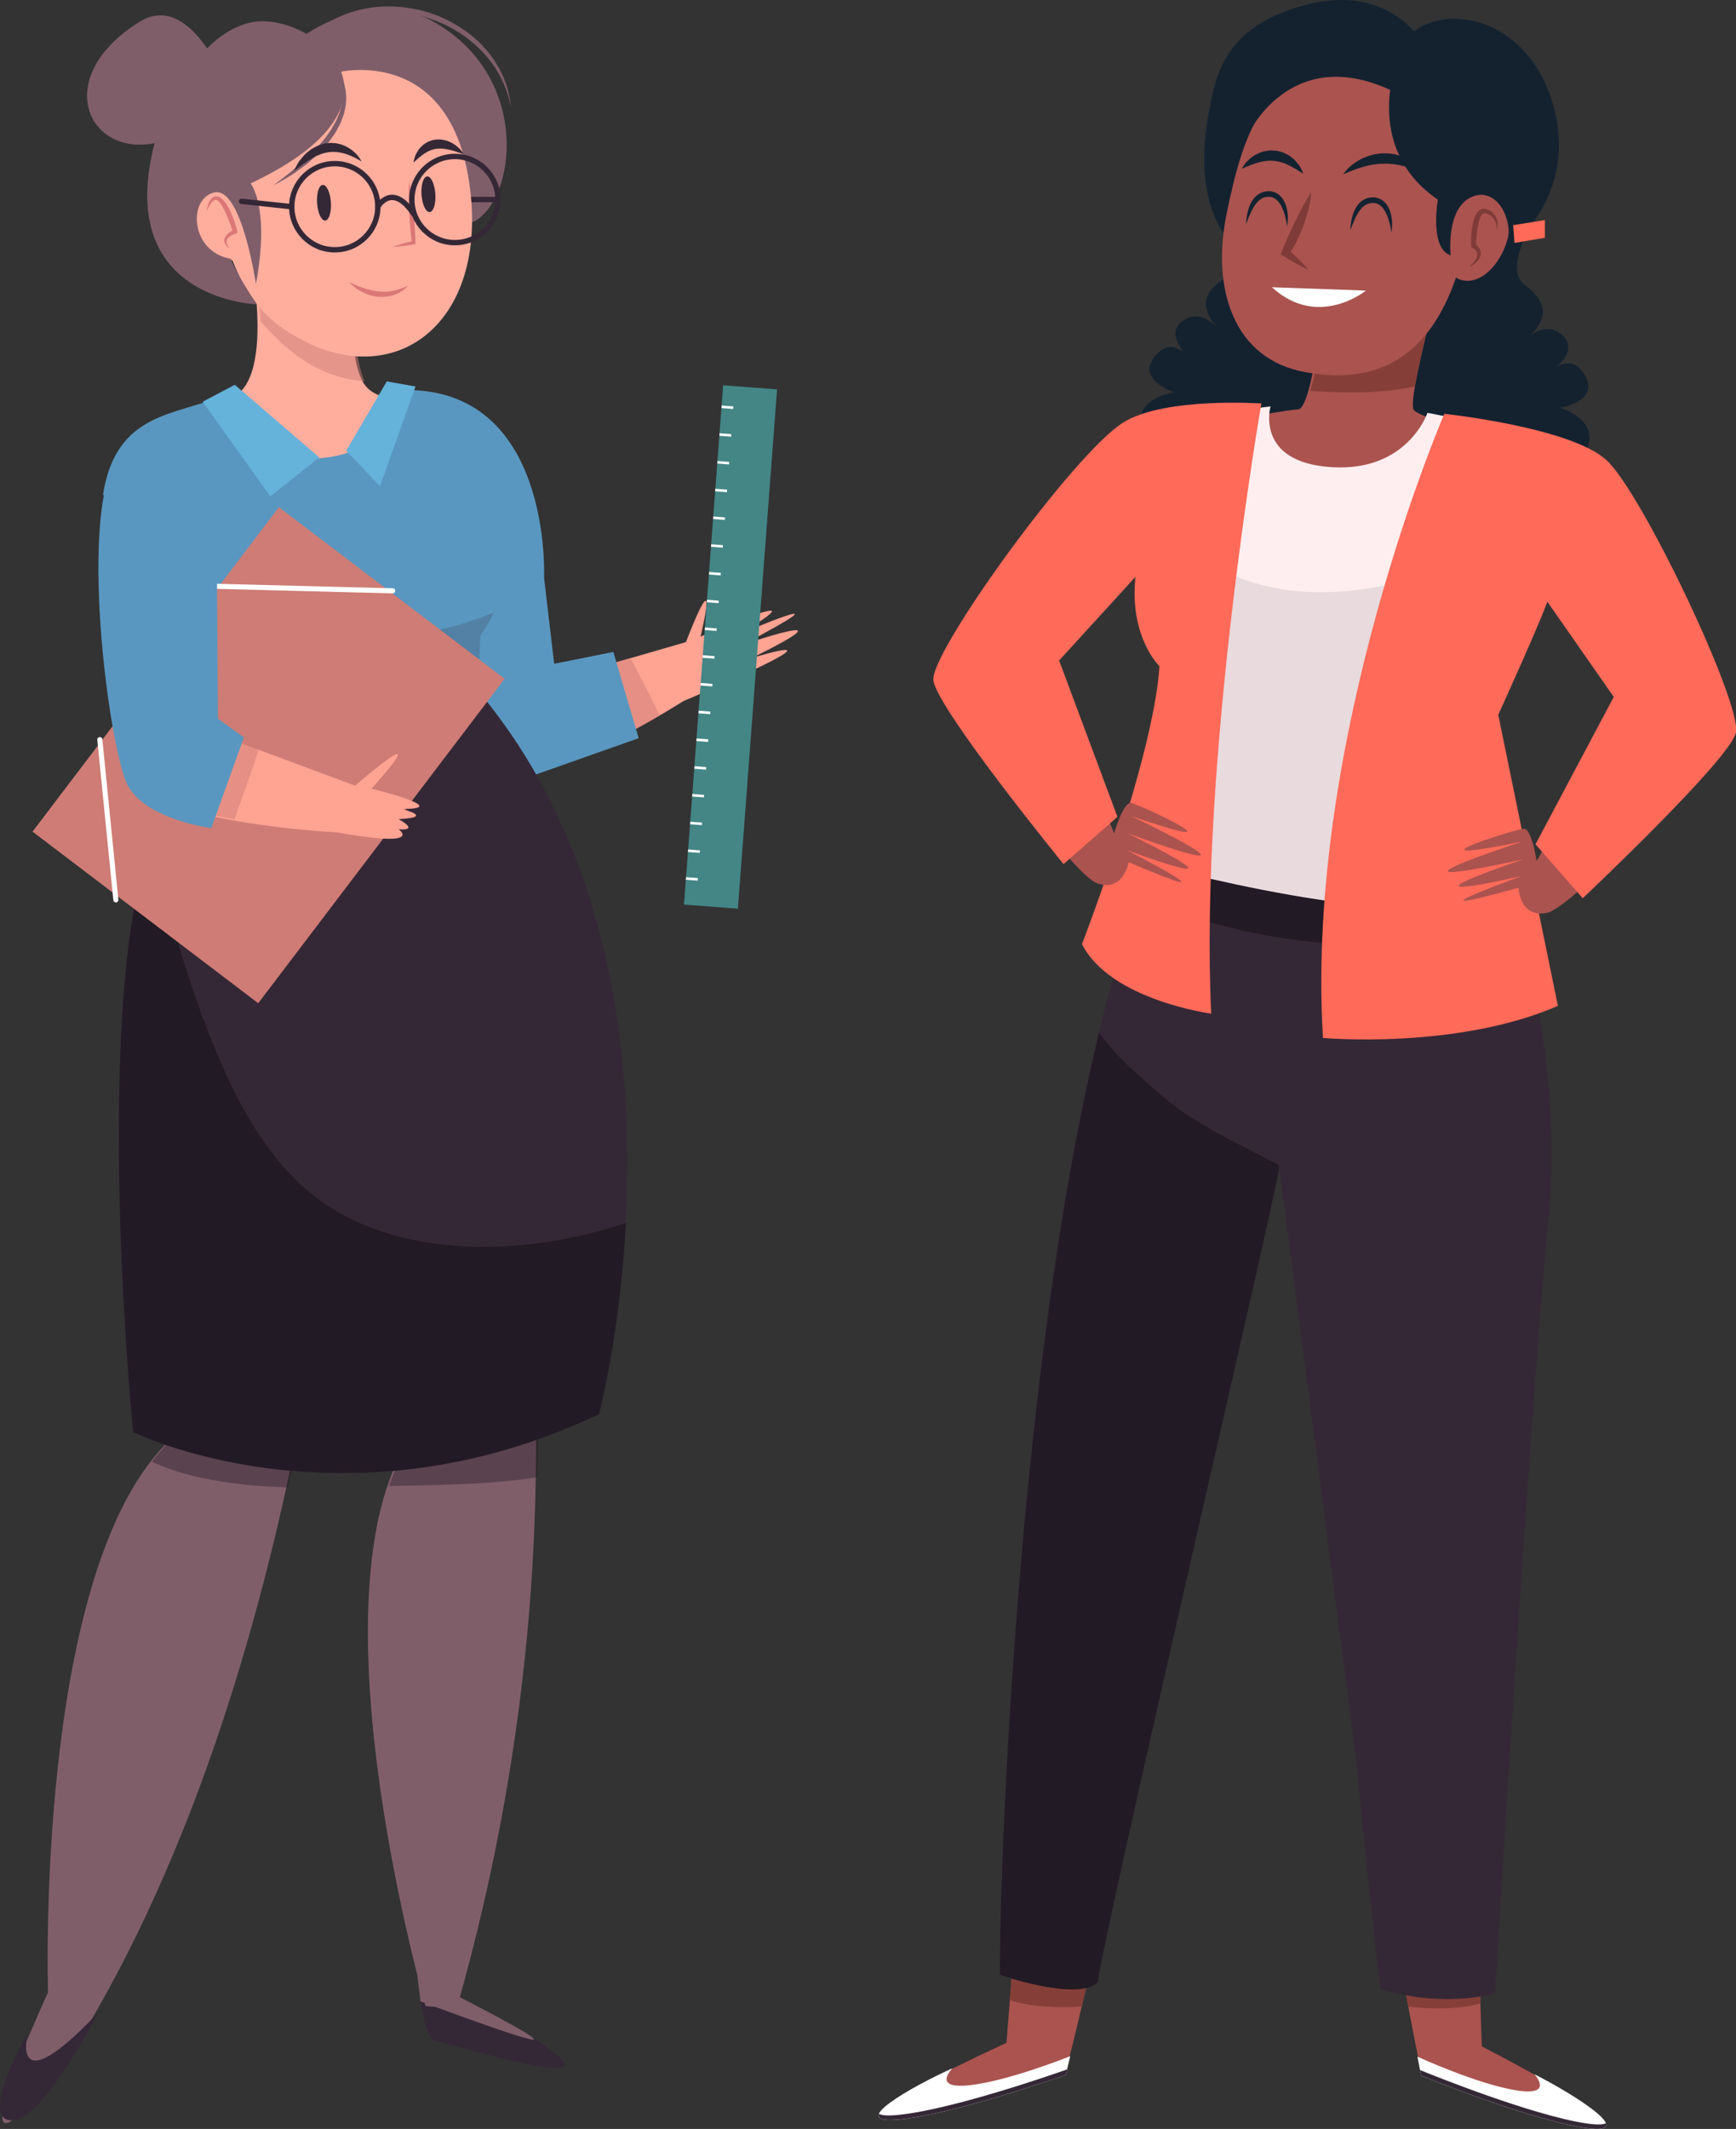 <?xml version="1.0" encoding="UTF-8" standalone="no"?>
<!-- Created with Inkscape (http://www.inkscape.org/) -->

<svg
   width="120.881mm"
   height="148.147mm"
   viewBox="0 0 120.881 148.147"
   version="1.1"
   id="svg2289"
   inkscape:version="1.1.2 (b8e25be8, 2022-02-05)"
   sodipodi:docname="teachers.svg"
   xmlns:inkscape="http://www.inkscape.org/namespaces/inkscape"
   xmlns:sodipodi="http://sodipodi.sourceforge.net/DTD/sodipodi-0.dtd"
   xmlns="http://www.w3.org/2000/svg"
   xmlns:svg="http://www.w3.org/2000/svg">
  <rect x="0" y="0" width="120.881" height="148.147" fill="#333333" stroke="none"/>
  <sodipodi:namedview
     id="namedview2291"
     pagecolor="#ffffff"
     bordercolor="#666666"
     borderopacity="1.0"
     inkscape:pageshadow="2"
     inkscape:pageopacity="0.0"
     inkscape:pagecheckerboard="true"
     inkscape:document-units="mm"
     showgrid="false"
     fit-margin-top="0"
     fit-margin-left="0"
     fit-margin-right="0"
     fit-margin-bottom="0"
     inkscape:zoom="0.70616016"
     inkscape:cx="242.86275"
     inkscape:cy="215.24862"
     inkscape:window-width="1312"
     inkscape:window-height="762"
     inkscape:window-x="0"
     inkscape:window-y="25"
     inkscape:window-maximized="0"
     inkscape:current-layer="layer1" />
  <defs
     id="defs2286">
    <clipPath
       clipPathUnits="userSpaceOnUse"
       id="clipPath1908">
      <path
         d="m 118.462,347.524 h 76.891 v -74.752 h -76.891 z"
         id="path1906" />
    </clipPath>
    <clipPath
       clipPathUnits="userSpaceOnUse"
       id="clipPath1176">
      <path
         d="m 591.661,394.604 h 23.252 v -26.888 h -23.252 z"
         id="path1174" />
    </clipPath>
    <clipPath
       clipPathUnits="userSpaceOnUse"
       id="clipPath1264">
      <path
         d="m 648.627,313.224 h 24.517 v -21.135 h -24.517 z"
         id="path1262" />
    </clipPath>
    <clipPath
       clipPathUnits="userSpaceOnUse"
       id="clipPath1292">
      <path
         d="m 677.93,264.576 10.635,-0.803 7.725,102.375 -10.635,0.803 z"
         id="path1290" />
    </clipPath>
    <clipPath
       clipPathUnits="userSpaceOnUse"
       id="clipPath1388">
      <path
         d="m 572.98,237.616 h 39.077 V 149.702 H 572.98 Z"
         id="path1386" />
    </clipPath>
    <clipPath
       clipPathUnits="userSpaceOnUse"
       id="clipPath1416">
      <path
         d="M 619.774,243.614 H 649.14 V 149.957 H 619.774 Z"
         id="path1414" />
    </clipPath>
    <clipPath
       clipPathUnits="userSpaceOnUse"
       id="clipPath1448">
      <path
         d="m 579.34,331.354 h 61.096 V 300.376 H 579.34 Z"
         id="path1446" />
    </clipPath>
    <clipPath
       clipPathUnits="userSpaceOnUse"
       id="clipPath1480">
      <path
         d="m 575.695,298.097 h 18.397 v -16.725 h -18.397 z"
         id="path1478" />
    </clipPath>
  </defs>
  <g
     inkscape:label="Layer 1"
     inkscape:groupmode="layer"
     id="layer1"
     transform="translate(-31.073,-59.027)">
    <g
       id="g1786"
       transform="matrix(0.353,0,0,-0.353,137.674,74.696)">
      <path
         d="M 0,0 C 0,0 -5.215,-8.819 -1.25,-11.75 4.5,-16 2.5,-19.5 -1,-22.5 c 0,0 3.75,4 7.25,0.75 3.5,-3.25 -2.25,-7 -2.25,-7 0,0 4,4 6.75,-1 2.75,-5 -5,-6.25 -5,-6.25 0,0 10.5,-3 3.25,-11.25 -7.25,-8.25 -45.75,3 -45.75,3 l 3.25,31.5 c 0,0 26,23 33.5,12.75"
         style="fill:#142230;fill-opacity:1;fill-rule:nonzero;stroke:none"
         id="path1788" />
    </g>
    <g
       id="g1790"
       transform="matrix(0.353,0,0,-0.353,116.837,74.104)">
      <path
         d="m 0,0 c 0,0 3.771,-9.527 -0.604,-11.801 -6.344,-3.298 -4.917,-7.068 -1.929,-10.578 0,0 -3.078,4.537 -7.044,1.875 -3.965,-2.663 1.127,-7.266 1.127,-7.266 0,0 -3.324,4.577 -6.823,0.069 -3.498,-4.508 3.96,-6.956 3.96,-6.956 0,0 -10.84,-1.32 -4.97,-10.603 5.869,-9.282 45.656,-4.196 45.656,-4.196 l 1.719,31.621 C 31.092,-17.835 9.012,8.95 0,0"
         style="fill:#142230;fill-opacity:1;fill-rule:nonzero;stroke:none"
         id="path1792" />
    </g>
    <g
       id="g1794"
       transform="matrix(0.353,0,0,-0.353,115.797,64.635)">
      <path
         d="m 0,0 c 0,0 -6.796,-19.902 2.155,-31.147 8.952,-11.246 12.221,18.899 12.221,18.899 z"
         style="fill:#142230;fill-opacity:1;fill-rule:nonzero;stroke:none"
         id="path1796" />
    </g>
    <g
       id="g1798"
       transform="matrix(0.353,0,0,-0.353,129.521,87.559)">
      <path
         d="m 0,0 c -1.342,1.759 4.811,24.085 4.811,24.085 l -22.384,-0.154 c 0,0 -2.334,-23.657 -5.246,-23.792 -1.195,-0.056 -12.251,-1.653 -17.269,-3.544 1.195,-5.777 12.305,-11.565 14.311,-17.095 14.985,0.071 28.919,2.435 38.095,15.935 C 7.1,-3.035 0.775,-1.015 0,0"
         style="fill:#aa534f;fill-opacity:1;fill-rule:nonzero;stroke:none"
         id="path1800" />
    </g>
    <g
       id="g1802"
       transform="matrix(0.353,0,0,-0.353,122.287,86.231)">
      <path
         d="m 0,0 c 2.004,5.051 2.932,20.167 2.932,20.167 l 22.383,0.153 c 0,0 -3.409,-12.373 -4.598,-19.422 C 13.984,-0.605 6.425,-0.423 0,0"
         style="fill:#863f38;fill-opacity:1;fill-rule:nonzero;stroke:none"
         id="path1804" />
    </g>
    <g
       id="g1806"
       transform="matrix(0.353,0,0,-0.353,133.953,66.829)">
      <path
         d="M 0,0 C 0,0 -10.256,14.93 -24.509,11.967 -42.604,8.206 -46.365,-4.997 -49.46,-19.905 -52.555,-34.812 -48.116,-48.733 -33.967,-51.261 -21.675,-53.458 0.064,-52.544 0,0"
         style="fill:#aa534f;fill-opacity:1;fill-rule:nonzero;stroke:none"
         id="path1808" />
    </g>
    <g
       id="g1810"
       transform="matrix(0.353,0,0,-0.353,133.582,72.71)">
      <path
         d="M 0,0 C 0,0 1.173,2.647 5.394,-0.569 10.748,-4.648 4.501,-18.225 -2.109,-16.441 -8.72,-14.658 0,0 0,0"
         style="fill:#aa534f;fill-opacity:1;fill-rule:nonzero;stroke:none"
         id="path1812" />
    </g>
    <g
       id="g1814"
       transform="matrix(0.353,0,0,-0.353,128.409,63.08)">
      <path
         d="m 0,0 c 0,0 -7.27,-17.523 7.892,-27.878 0,0 -1.711,-9.608 2.521,-10.966 0,0 -1.039,9.318 4.252,11.546 5.291,2.228 9.075,-5.94 6.213,-11.153 0,0 15.474,10.866 9.527,29.976 C 24.008,12.083 1.805,11.042 0,0"
         style="fill:#142230;fill-opacity:1;fill-rule:nonzero;stroke:none"
         id="path1816" />
    </g>
    <g
       id="g1818"
       transform="matrix(0.353,0,0,-0.353,130.308,62.283)">
      <path
         d="m 0,0 c 0,0 -6.273,12.685 -23.354,8.314 -17.083,-4.37 -19.729,-15.177 -19.371,-29.412 0.358,-14.235 8.017,4.179 8.017,4.179 0,0 8.879,18.781 30.079,7.277 C 15.464,-20.546 0,0 0,0"
         style="fill:#142230;fill-opacity:1;fill-rule:nonzero;stroke:none"
         id="path1820" />
    </g>
    <g
       id="g1822"
       transform="matrix(0.353,0,0,-0.353,136.527,75.93)">
      <path
         d="M 0,0 -0.25,3.5 6,4.5 V 1 Z"
         style="fill:#ff6a59;fill-opacity:1;fill-rule:nonzero;stroke:none"
         id="path1824" />
    </g>
    <g
       id="g1826"
       transform="matrix(0.353,0,0,-0.353,124.612,71.153)">
      <path
         d="M 0,0 C 0,0 0.144,0.251 0.47,0.634 0.629,0.831 0.839,1.049 1.091,1.296 1.353,1.524 1.638,1.812 1.997,2.052 2.342,2.316 2.734,2.583 3.18,2.813 3.609,3.075 4.106,3.272 4.617,3.484 5.149,3.627 5.683,3.872 6.27,3.939 6.56,3.987 6.853,4.035 7.147,4.083 L 8.045,4.12 c 0.601,0.038 1.198,-0.06 1.783,-0.135 0.588,-0.059 1.13,-0.301 1.667,-0.439 0.532,-0.16 0.997,-0.448 1.451,-0.662 0.466,-0.194 0.821,-0.532 1.178,-0.776 0.348,-0.259 0.67,-0.484 0.902,-0.756 0.248,-0.248 0.449,-0.481 0.614,-0.667 0.328,-0.377 0.497,-0.603 0.497,-0.603 0,0 -0.28,0.094 -0.736,0.275 -0.226,0.094 -0.502,0.201 -0.8,0.341 C 14.309,0.851 13.934,0.936 13.563,1.08 13.177,1.193 12.797,1.393 12.354,1.482 11.916,1.578 11.474,1.728 11.006,1.818 10.532,1.88 10.056,1.998 9.562,2.024 9.068,2.041 8.573,2.129 8.071,2.081 L 7.322,2.07 6.578,1.988 C 6.082,1.96 5.602,1.834 5.125,1.767 4.669,1.622 4.193,1.568 3.771,1.417 3.34,1.287 2.928,1.163 2.551,1.026 1.796,0.759 1.157,0.505 0.711,0.311 0.259,0.125 0,0 0,0"
         style="fill:#142230;fill-opacity:1;fill-rule:nonzero;stroke:none"
         id="path1828" />
    </g>
    <g
       id="g1830"
       transform="matrix(0.353,0,0,-0.353,117.549,70.773)">
      <path
         d="M 0,0 C 0,0 0.086,0.219 0.31,0.562 0.529,0.906 0.888,1.371 1.414,1.842 1.679,2.075 1.973,2.331 2.326,2.543 2.663,2.783 3.068,2.958 3.485,3.152 3.698,3.239 3.927,3.3 4.155,3.371 4.383,3.448 4.619,3.508 4.867,3.53 5.112,3.562 5.36,3.601 5.611,3.624 L 6.371,3.596 C 6.883,3.597 7.37,3.419 7.852,3.307 8.32,3.15 8.748,2.913 9.162,2.711 9.539,2.448 9.889,2.177 10.21,1.919 c 0.307,-0.273 0.54,-0.587 0.77,-0.853 0.236,-0.26 0.421,-0.521 0.549,-0.779 0.144,-0.244 0.251,-0.469 0.341,-0.649 0.176,-0.365 0.256,-0.579 0.256,-0.579 0,0 -0.216,0.108 -0.559,0.309 -0.169,0.102 -0.376,0.221 -0.593,0.37 -0.213,0.157 -0.48,0.293 -0.76,0.443 C 9.931,0.324 9.646,0.506 9.334,0.658 9.011,0.79 8.683,0.935 8.355,1.092 8.003,1.182 7.659,1.313 7.304,1.406 6.938,1.437 6.588,1.586 6.215,1.563 L 5.665,1.604 C 5.48,1.584 5.296,1.58 5.112,1.57 4.743,1.573 4.381,1.467 4.02,1.43 3.668,1.333 3.309,1.281 2.981,1.162 2.645,1.069 2.327,0.958 2.028,0.852 1.441,0.626 0.93,0.419 0.574,0.257 0.212,0.103 0,0 0,0"
         style="fill:#142230;fill-opacity:1;fill-rule:nonzero;stroke:none"
         id="path1832" />
    </g>
    <g
       id="g1834"
       transform="matrix(0.353,0,0,-0.353,122.377,72.403)">
      <path
         d="m 0,0 c -0.065,-1.116 -0.26,-2.205 -0.519,-3.268 -0.252,-1.067 -0.581,-2.11 -0.954,-3.136 -0.369,-1.028 -0.796,-2.035 -1.281,-3.015 -0.236,-0.493 -0.481,-0.982 -0.767,-1.452 -0.28,-0.471 -0.542,-0.952 -0.836,-1.414 l -0.226,0.999 c 0.703,-0.614 1.394,-1.245 2.067,-1.9 0.666,-0.665 1.332,-1.329 1.941,-2.07 -0.884,0.372 -1.711,0.82 -2.538,1.268 -0.821,0.458 -1.622,0.94 -2.412,1.438 l -0.496,0.313 0.27,0.687 c 0.393,0.999 0.842,1.961 1.261,2.944 0.215,0.488 0.44,0.972 0.67,1.453 0.22,0.486 0.439,0.974 0.683,1.45 0.25,0.475 0.463,0.966 0.71,1.444 0.259,0.473 0.49,0.957 0.751,1.432 C -1.156,-1.876 -0.624,-0.931 0,0"
         style="fill:#7f3b37;fill-opacity:1;fill-rule:nonzero;stroke:none"
         id="path1836" />
    </g>
    <g
       id="g1838"
       transform="matrix(0.353,0,0,-0.353,133.371,77.601)">
      <path
         d="M 0,0 C 0.338,0.303 0.655,0.62 0.932,0.959 1.209,1.298 1.425,1.679 1.545,2.047 1.6,2.231 1.634,2.418 1.604,2.586 1.608,2.673 1.581,2.753 1.549,2.831 1.527,2.91 1.503,2.988 1.444,3.058 1.389,3.127 1.366,3.207 1.293,3.269 L 1.094,3.46 C 1.039,3.53 0.935,3.573 0.859,3.631 L 0.618,3.798 0.415,3.939 0.406,4.183 c -0.041,1.084 -0.002,2.146 0.135,3.223 0.061,0.539 0.168,1.074 0.31,1.612 0.145,0.535 0.327,1.08 0.673,1.597 0.174,0.255 0.405,0.515 0.734,0.695 0.327,0.188 0.756,0.219 1.089,0.119 0.364,-0.109 0.549,-0.244 0.8,-0.382 0.267,-0.16 0.495,-0.353 0.697,-0.563 C 5.04,10.263 5.211,10.025 5.342,9.765 5.46,9.5 5.551,9.226 5.589,8.946 5.677,8.393 5.629,7.833 5.439,7.334 5.464,7.863 5.4,8.386 5.219,8.849 5.135,9.083 5.002,9.291 4.869,9.485 4.729,9.679 4.563,9.845 4.383,9.995 4.19,10.136 3.996,10.254 3.801,10.35 3.584,10.444 3.303,10.571 3.154,10.584 2.817,10.627 2.593,10.466 2.357,10.08 1.93,9.305 1.743,8.262 1.598,7.265 1.461,6.255 1.377,5.212 1.331,4.192 L 1.119,4.577 1.415,4.337 C 1.509,4.249 1.614,4.189 1.696,4.077 L 1.948,3.769 C 2.033,3.67 2.083,3.527 2.148,3.408 2.218,3.289 2.252,3.151 2.276,3.009 2.313,2.87 2.326,2.731 2.306,2.591 2.301,2.31 2.208,2.05 2.098,1.822 1.875,1.358 1.522,1.019 1.166,0.725 0.806,0.431 0.416,0.186 0,0"
         style="fill:#7f3b37;fill-opacity:1;fill-rule:nonzero;stroke:none"
         id="path1840" />
    </g>
    <g
       id="g1842"
       transform="matrix(0.353,0,0,-0.353,125.098,75.047)">
      <path
         d="M 0,0 C 0,0 -0.004,0.256 0.037,0.704 0.091,1.148 0.145,1.793 0.35,2.549 0.547,3.303 0.87,4.188 1.51,5.022 1.834,5.431 2.255,5.828 2.782,6.09 3.056,6.234 3.295,6.311 3.654,6.394 3.924,6.419 4.106,6.496 4.45,6.48 5.108,6.5 5.675,6.285 6.197,5.991 6.704,5.67 7.068,5.222 7.353,4.781 7.9,3.878 8.097,2.949 8.192,2.173 8.288,1.391 8.24,0.74 8.199,0.292 8.153,-0.156 8.089,-0.405 8.089,-0.405 c 0,0 -0.039,0.251 -0.108,0.691 C 7.926,0.723 7.77,1.337 7.562,2.042 7.456,2.394 7.317,2.765 7.153,3.14 6.991,3.518 6.772,3.883 6.533,4.23 6.281,4.571 5.969,4.852 5.632,5.067 5.29,5.247 4.869,5.385 4.508,5.36 4.345,5.4 4.03,5.317 3.8,5.302 3.672,5.268 3.422,5.212 3.257,5.119 2.893,4.941 2.544,4.699 2.259,4.382 1.683,3.754 1.268,2.998 0.953,2.331 0.643,1.658 0.395,1.074 0.249,0.656 0.09,0.239 0,0 0,0"
         style="fill:#142230;fill-opacity:1;fill-rule:nonzero;stroke:none"
         id="path1844" />
    </g>
    <g
       id="g1846"
       transform="matrix(0.353,0,0,-0.353,117.84,74.621)">
      <path
         d="M 0,0 C 0,0 -0.004,0.256 0.038,0.704 0.091,1.148 0.145,1.793 0.35,2.549 0.547,3.303 0.87,4.189 1.51,5.022 1.834,5.431 2.255,5.828 2.782,6.091 3.056,6.235 3.295,6.311 3.654,6.394 3.924,6.42 4.106,6.496 4.45,6.48 5.109,6.501 5.675,6.285 6.198,5.991 6.704,5.67 7.068,5.222 7.353,4.781 7.901,3.879 8.097,2.949 8.193,2.173 8.289,1.392 8.24,0.74 8.2,0.293 8.153,-0.156 8.089,-0.405 8.089,-0.405 c 0,0 -0.039,0.251 -0.108,0.692 C 7.926,0.723 7.771,1.337 7.562,2.042 7.456,2.394 7.317,2.765 7.154,3.141 6.991,3.518 6.773,3.884 6.533,4.231 6.282,4.571 5.969,4.852 5.632,5.067 5.29,5.247 4.87,5.386 4.508,5.361 4.345,5.4 4.031,5.318 3.8,5.303 3.673,5.268 3.422,5.212 3.257,5.119 2.893,4.941 2.544,4.699 2.259,4.383 1.683,3.754 1.268,2.998 0.953,2.331 0.643,1.659 0.395,1.074 0.25,0.656 0.091,0.239 0,0 0,0"
         style="fill:#142230;fill-opacity:1;fill-rule:nonzero;stroke:none"
         id="path1848" />
    </g>
    <g
       id="g1850"
       transform="matrix(0.353,0,0,-0.353,126.185,79.248)">
      <path
         d="M 0,0 C 0,0 -9.414,-7.692 -18.556,0.659"
         style="fill:#ffffff;fill-opacity:1;fill-rule:nonzero;stroke:none"
         id="path1852" />
    </g>
    <g
       id="g1854"
       transform="matrix(0.353,0,0,-0.353,110.863,179.118)">
      <path
         d="m 0,0 c 0,0 -15,-67 -16,-68.5 -1,-1.5 -71,-21.5 -11.5,6 l 3.5,44 z"
         style="fill:#aa534f;fill-opacity:1;fill-rule:nonzero;stroke:none"
         id="path1856" />
    </g>
    <g
       id="g1858"
       transform="matrix(0.353,0,0,-0.353,106.396,198.663)">
      <path
         d="m 0,0 c 4.71,19.896 12.66,55.403 12.66,55.403 l -24,-18.5 -2.834,-35.631 C -9.865,-0.102 -4.755,-0.264 0,0"
         style="fill:#863f38;fill-opacity:1;fill-rule:nonzero;stroke:none"
         id="path1860" />
    </g>
    <g
       id="g1862"
       transform="matrix(0.353,0,0,-0.353,97.402,202.949)">
      <path
         d="m 0,0 c 0,0 -4.301,-4.227 3.485,-3.337 7.786,0.89 19.723,5.71 19.723,5.71 l -0.889,-3.708 c 0,0 -21.355,-7.562 -32.626,-8.749 C -21.577,-11.271 -8.083,-3.634 0,0"
         style="fill:#ffffff;fill-opacity:1;fill-rule:nonzero;stroke:none"
         id="path1864" />
    </g>
    <g
       id="g1866"
       transform="matrix(0.353,0,0,-0.353,93.697,206.191)">
      <path
         d="m 0,0 c -2.183,-0.232 -3.455,-0.137 -4.032,0.195 -0.403,-0.966 0.696,-1.461 4.227,-1.089 11.271,1.187 32.626,8.749 32.626,8.749 l 0.262,1.094 C 30.422,8.009 10.741,1.145 0,0"
         style="fill:#352836;fill-opacity:1;fill-rule:nonzero;stroke:none"
         id="path1868" />
    </g>
    <g
       id="g1870"
       transform="matrix(0.353,0,0,-0.353,125.591,178.931)">
      <path
         d="m 0,0 c 0,0 11.838,-67.631 12.767,-69.176 0.928,-1.545 69.913,-24.808 11.769,5.453 l -1.431,44.117 z"
         style="fill:#aa534f;fill-opacity:1;fill-rule:nonzero;stroke:none"
         id="path1872" />
    </g>
    <g
       id="g1874"
       transform="matrix(0.353,0,0,-0.353,129.135,198.664)">
      <path
         d="M 0,0 C -3.771,20.094 -10.045,55.937 -10.045,55.937 L 13.06,36.33 14.218,0.605 C 9.849,-0.564 4.737,-0.486 0,0"
         style="fill:#863f38;fill-opacity:1;fill-rule:nonzero;stroke:none"
         id="path1876" />
    </g>
    <g
       id="g1878"
       transform="matrix(0.353,0,0,-0.353,137.919,203.368)">
      <path
         d="m 0,0 c 0,0 4.098,-4.424 -3.638,-3.17 -7.735,1.255 -19.434,6.629 -19.434,6.629 l 0.715,-3.745 c 0,0 20.977,-8.557 32.179,-10.271 C 21.024,-12.271 7.903,-4.009 0,0"
         style="fill:#ffffff;fill-opacity:1;fill-rule:nonzero;stroke:none"
         id="path1880" />
    </g>
    <g
       id="g1882"
       transform="matrix(0.353,0,0,-0.353,141.467,206.78)">
      <path
         d="M 0,0 C 2.169,-0.335 3.445,-0.299 4.037,0.006 4.394,-0.979 3.273,-1.421 -0.237,-0.884 -11.439,0.83 -32.416,9.387 -32.416,9.387 l -0.211,1.105 C -30.013,9.428 -10.676,1.646 0,0"
         style="fill:#352836;fill-opacity:1;fill-rule:nonzero;stroke:none"
         id="path1884" />
    </g>
    <g
       id="g1886"
       transform="matrix(0.353,0,0,-0.353,133.688,120.352)">
      <path
         d="M 0,0 C -9.333,-1.891 -18.558,-1.892 -27.994,-2.101 -41.021,-2.389 -50.162,0.147 -63.035,4.254 -89.701,-57.08 -93.772,-202.009 -93.449,-215.6 c 0,0 15.334,-5.307 19.248,-1.481 1.647,11.895 34.94,154.201 35.833,160.668 l 15.041,-115.621 c 0,0 4.234,-42.448 4.959,-46.379 12.859,-3.825 22.602,-0.82 22.602,-0.82 0,0 6.707,112.894 10.522,152.535 2.737,28.437 -4.39,55.284 -8.638,68.192 C 4.092,0.931 2.056,0.417 0,0"
         style="fill:#352836;fill-opacity:1;fill-rule:nonzero;stroke:none"
         id="path1888" />
    </g>
    <g
       id="g1890"
       transform="matrix(0.353,0,0,-0.353,128.502,124.849)">
      <path
         d="m 0,0 c 8.13,0.092 16.307,0.713 24.409,1.888 -1.243,4.882 -2.51,9.07 -3.59,12.352 -2.026,-0.563 -4.062,-1.077 -6.118,-1.494 -9.333,-1.891 -18.558,-1.892 -27.994,-2.1 -13.027,-0.289 -22.168,2.248 -35.04,6.354 -0.98,-2.252 -1.928,-4.625 -2.848,-7.105 C -35.411,2.407 -17.316,-0.195 0,0"
         style="fill:#221a24;fill-opacity:1;fill-rule:nonzero;stroke:none"
         id="path1892" />
    </g>
    <g
       id="g1894"
       transform="matrix(0.353,0,0,-0.353,120.095,140.082)">
      <path
         d="m 0,0 c -7.041,3.729 -16.54,7.967 -22.76,13.427 -5.322,4.671 -8.337,6.975 -12.629,12.554 -16.989,-70.398 -19.802,-174.178 -19.528,-185.655 0,0 15.334,-5.306 19.247,-1.48 1.607,11.606 33.334,147.139 35.707,159.93 C 0.024,-0.815 0.01,-0.407 0,0"
         style="fill:#221a24;fill-opacity:1;fill-rule:nonzero;stroke:none"
         id="path1896" />
    </g>
    <g
       id="g1898"
       transform="matrix(0.353,0,0,-0.353,112.571,96.474)">
      <path
         d="m 0,0 1.022,-0.269 c 0.13,2.895 0.305,5.266 0.536,6.881 1.787,12.479 5.479,17.822 5.479,17.822 l 12.71,1.53 c 0,0 -2.963,-10.296 10.563,-11.84 16.232,-1.853 20.397,10.581 20.397,10.581 l 11,-2.176 11.442,-24.974 c 0,0 -0.562,-15.95 -15.271,-33.395 0,0 7.671,-16.006 5.243,-30.866 -2.429,-14.859 -64.735,1.884 -64.735,1.884 0,0 2.359,23.458 2.32,43.08 C -8.87,-8.403 0,0 0,0"
         style="fill:#ffeeef;fill-opacity:1;fill-rule:nonzero;stroke:none"
         id="path1900" />
    </g>
    <g
       id="g1902"
       transform="matrix(0.353,0,0,-0.353,69.461,218.433)">
      <g
         id="g1904" />
      <g
         id="g1916">
        <g
           clip-path="url(#clipPath1908)"
           opacity="0.1"
           id="g1914">
          <g
             transform="translate(143.693,335.502)"
             id="g1912">
            <path
               d="m 0,0 c 10.684,-1.887 21.653,0.43 31.939,3.447 6.14,1.801 12.947,4.142 17.77,8.575 L 51.66,7.765 c 0,0 -0.562,-15.95 -15.271,-33.395 0,0 7.67,-16.006 5.242,-30.866 -2.428,-14.859 -63.89,1.509 -63.89,1.509 0,0 1.514,23.833 1.475,43.455 C -28.318,-1.037 -24.435,6.4 -22.436,9.095 -15.413,4.914 -7.695,1.359 0,0"
               style="fill:#142230;fill-opacity:1;fill-rule:nonzero;stroke:none"
               id="path1910" />
          </g>
        </g>
      </g>
    </g>
    <g
       id="g1918"
       transform="matrix(0.353,0,0,-0.353,131.644,87.824)">
      <path
         d="m 0,0 c 0,0 -27.56,-63.666 -23.938,-123.031 0,0 26.233,-2.388 46.346,6.314 L 10.64,-59.324 c 0,0 8.97,19.622 10.052,23.392 C 24.03,-24.308 29.51,-8.45 20.194,-5.333 10.878,-2.217 0,0 0,0"
         style="fill:#ff6a59;fill-opacity:1;fill-rule:nonzero;stroke:none"
         id="path1920" />
    </g>
    <g
       id="g1922"
       transform="matrix(0.353,0,0,-0.353,144.492,108.345)">
      <path
         d="m 0,0 -1.82,-1.302 -16.36,-28.716 c 0,0 -0.969,6.414 -2.547,6.365 -1.577,-0.049 -25.369,-7.58 -0.346,-2.571 0,0 -33.124,-10.726 0.322,-3.447 0,0 -28.51,-9.514 -0.45,-3.343 0,0 -25.32,-9.158 -0.569,-2.28 0,0 0.232,-6.053 5.618,-4.945 5.385,1.107 34.579,32.046 32.482,36.493 C 14.233,0.702 0,0 0,0"
         style="fill:#aa534f;fill-opacity:1;fill-rule:nonzero;stroke:none"
         id="path1924" />
    </g>
    <g
       id="g1926"
       transform="matrix(0.353,0,0,-0.353,131.644,87.824)">
      <path
         d="m 0,0 c 0,0 24.881,-2.634 31.972,-9.112 7.091,-6.478 26.892,-48.365 25.534,-53.787 -1.358,-5.423 -30.198,-32.594 -30.198,-32.594 l -9.324,10.634 15.435,29.052 -16.489,23.63 z"
         style="fill:#ff6a59;fill-opacity:1;fill-rule:nonzero;stroke:none"
         id="path1928" />
    </g>
    <g
       id="g1930"
       transform="matrix(0.353,0,0,-0.353,118.905,87.106)">
      <path
         d="m 0,0 c 0,0 -12.298,-70.346 -9.895,-120.277 0,0 -19.869,2.64 -25.491,13.698 0,0 14.086,36.49 15.286,54.784 0,0 -9.744,9.324 -1.782,28.845 9.528,23.362 7.34,20.229 7.34,20.229 z"
         style="fill:#ff6a59;fill-opacity:1;fill-rule:nonzero;stroke:none"
         id="path1932" />
    </g>
    <g
       id="g1934"
       transform="matrix(0.353,0,0,-0.353,103.672,105.667)">
      <path
         d="m 0,0 1.635,-1.529 12.468,-30.606 c 0,0 1.798,6.232 3.356,5.977 1.558,-0.255 24.162,-10.829 0.007,-2.594 0,0 31.439,-14.961 -0.769,-3.376 0,0 27.023,-13.157 0.01,-3.373 0,0 23.907,-12.387 0.266,-2.335 0,0 -1.021,-5.971 -6.216,-4.169 -5.194,1.802 -30.096,36.289 -27.436,40.424 C -14.019,2.555 0,0 0,0"
         style="fill:#aa534f;fill-opacity:1;fill-rule:nonzero;stroke:none"
         id="path1936" />
    </g>
    <g
       id="g1938"
       transform="matrix(0.353,0,0,-0.353,118.905,87.106)">
      <path
         d="m 0,0 c 0,0 -19.006,1.33 -27.187,-3.702 -9.688,-5.959 -38.154,-45.293 -37.516,-50.846 0.638,-5.554 25.682,-36.259 25.682,-36.259 l 10.633,9.324 -11.508,30.819 19.435,21.274 z"
         style="fill:#ff6a59;fill-opacity:1;fill-rule:nonzero;stroke:none"
         id="path1940" />
    </g>
    <g
       id="g1154"
       transform="matrix(0.353,0,0,-0.353,51.637,61.928)">
      <path
         d="m 0,0 c 0,0 14.219,11.726 27.953,3.539 18.4,-10.97 15.568,-34.323 7.431,-38.923 C 27.245,-39.983 0,0 0,0"
         style="fill:#7f5e6a;fill-opacity:1;fill-rule:nonzero;stroke:none"
         id="path1156" />
    </g>
    <g
       id="g1158"
       transform="matrix(0.353,0,0,-0.353,52.386,61.803)">
      <path
         d="m 0,0 c 0,0 0.146,0.138 0.421,0.398 0.288,0.246 0.649,0.671 1.22,1.094 0.279,0.22 0.588,0.464 0.923,0.73 0.354,0.241 0.737,0.502 1.146,0.78 0.831,0.537 1.808,1.094 2.931,1.583 0.552,0.266 1.162,0.458 1.776,0.705 0.629,0.198 1.28,0.413 1.963,0.583 1.364,0.343 2.835,0.597 4.371,0.682 1.535,0.065 3.131,0.059 4.734,-0.157 1.599,-0.213 3.22,-0.52 4.786,-1.026 1.555,-0.523 3.083,-1.145 4.497,-1.932 1.409,-0.788 2.758,-1.643 3.94,-2.632 1.193,-0.972 2.255,-2.026 3.132,-3.13 0.91,-1.077 1.616,-2.212 2.235,-3.268 0.271,-0.55 0.558,-1.063 0.779,-1.575 0.201,-0.521 0.411,-1.006 0.572,-1.475 0.145,-0.473 0.282,-0.916 0.408,-1.325 0.107,-0.415 0.184,-0.801 0.264,-1.146 0.18,-0.685 0.196,-1.249 0.259,-1.621 0.049,-0.374 0.075,-0.574 0.075,-0.574 0,0 -0.046,0.196 -0.132,0.564 -0.098,0.366 -0.185,0.912 -0.407,1.579 -0.106,0.335 -0.21,0.709 -0.346,1.108 -0.154,0.392 -0.321,0.816 -0.5,1.269 -0.193,0.446 -0.435,0.905 -0.668,1.395 -0.251,0.481 -0.545,0.973 -0.834,1.492 -0.649,0.997 -1.382,2.062 -2.309,3.059 -0.894,1.026 -1.971,1.979 -3.12,2.909 -1.149,0.934 -2.462,1.736 -3.827,2.473 -1.37,0.736 -2.85,1.308 -4.35,1.792 -1.495,0.51 -3.048,0.827 -4.585,1.057 C 17.814,5.623 16.278,5.65 14.799,5.612 13.319,5.533 11.892,5.374 10.557,5.101 9.89,4.967 9.251,4.788 8.631,4.624 8.026,4.413 7.423,4.254 6.874,4.02 5.766,3.583 4.772,3.117 3.916,2.655 3.494,2.412 3.099,2.185 2.733,1.974 2.384,1.739 2.063,1.522 1.772,1.327 1.183,0.947 0.767,0.572 0.459,0.353 0.16,0.123 0,0 0,0"
         style="fill:#7f5e6a;fill-opacity:1;fill-rule:nonzero;stroke:none"
         id="path1160" />
    </g>
    <g
       id="g1162"
       transform="matrix(0.353,0,0,-0.353,65.742,72.913)">
      <path
         d="M 0,0 H -8.492"
         style="fill:none;stroke:#352836;stroke-width:1.061;stroke-linecap:round;stroke-linejoin:round;stroke-miterlimit:10;stroke-dasharray:none;stroke-opacity:1"
         id="path1164" />
    </g>
    <g
       id="g1166"
       transform="matrix(0.353,0,0,-0.353,59.109,98.023)">
      <path
         d="m 0,0 c -4.146,-0.154 -9.574,-1.101 -15.399,-2.182 -12.872,5.051 -25.688,10.23 -38.157,16.213 3.029,9.32 10.597,16.11 18.437,17.554 11.004,2.029 4.696,30.414 4.696,30.414 l 22.951,-8.933 c 0,0 -4.236,-9.968 -0.523,-17.59 3.714,-7.622 20.629,-0.19 26.199,-13.839 C 23.773,7.987 16.406,0.61 0,0"
         style="fill:#ffae9e;fill-opacity:1;fill-rule:nonzero;stroke:none"
         id="path1168" />
    </g>
    <g
       id="g1170"
       transform="matrix(0.353,0,0,-0.353,-160.609,215.372)">
      <g
         id="g1172" />
      <g
         id="g1184">
        <g
           clip-path="url(#clipPath1176)"
           opacity="0.5"
           id="g1182">
          <g
             transform="translate(614.913,367.716)"
             id="g1180">
            <path
               d="m 0,0 c -6.762,0.649 -13.023,3.259 -20.527,11.845 -0.262,6.631 -2.725,15.042 -2.725,15.042 L -0.771,15.914 c 0,0 -2.342,-8.17 0.771,-15.914"
               style="fill:#ce7c75;fill-opacity:1;fill-rule:nonzero;stroke:none"
               id="path1178" />
          </g>
        </g>
      </g>
    </g>
    <g
       id="g1186"
       transform="matrix(0.353,0,0,-0.353,54.633,64.05)">
      <path
         d="M 0,0 C 0,0 22.376,5.546 25.967,-22.852 29.536,-51.082 9.153,-64.576 -11.207,-50.324 -28.027,-38.549 -29.603,-0.248 0,0"
         style="fill:#ffae9e;fill-opacity:1;fill-rule:nonzero;stroke:none"
         id="path1188" />
    </g>
    <g
       id="g1190"
       transform="matrix(0.353,0,0,-0.353,47.144,72.175)">
      <path
         d="m 0,0 c 0,0 0.522,-9.433 4.086,-14.18 0,0 -9.355,-1.093 -10.652,5.517 C -7.864,-2.053 -5.133,0.651 0,0"
         style="fill:#ffae9e;fill-opacity:1;fill-rule:nonzero;stroke:none"
         id="path1192" />
    </g>
    <g
       id="g1194"
       transform="matrix(0.353,0,0,-0.353,46.768,64.799)">
      <path
         d="M 0,0 C 0,0 -7.01,18.264 -16.983,12.03 -33.968,1.416 -27.599,-13.8 -14.86,-12.03 -2.123,-10.261 0,0 0,0"
         style="fill:#7f5e6a;fill-opacity:1;fill-rule:nonzero;stroke:none"
         id="path1196" />
    </g>
    <g
       id="g1198"
       transform="matrix(0.353,0,0,-0.353,42.4,67.17)">
      <path
         d="m 0,0 c 0,0 6.723,16.984 18.045,18.753 11.323,1.769 33.969,-15.569 -0.707,-31.845 0,0 3.891,-4.6 1.061,-19.815 0,0 -2.831,19.107 -8.138,18.046 -5.308,-1.062 -4.913,-11.696 3.184,-13.092 0,0 0.711,-2.356 5.117,-8.964 0,0 -31.3,0.826 -18.562,36.917"
         style="fill:#7f5e6a;fill-opacity:1;fill-rule:nonzero;stroke:none"
         id="path1200" />
    </g>
    <g
       id="g1202"
       transform="matrix(0.353,0,0,-0.353,54.633,64.05)">
      <path
         d="M 0,0 C 0,0 0.292,-0.338 0.648,-1.041 0.815,-1.395 1.004,-1.834 1.159,-2.364 1.259,-2.624 1.303,-2.913 1.37,-3.216 1.438,-3.52 1.496,-3.843 1.505,-4.184 1.519,-4.524 1.572,-4.882 1.554,-5.25 1.527,-5.618 1.499,-5.999 1.471,-6.391 1.436,-6.783 1.32,-7.17 1.245,-7.577 1.2,-7.779 1.156,-7.983 1.111,-8.189 1.04,-8.387 0.968,-8.586 0.896,-8.787 c -0.149,-0.401 -0.3,-0.81 -0.453,-1.224 -0.204,-0.387 -0.411,-0.781 -0.62,-1.177 -0.385,-0.816 -0.966,-1.514 -1.469,-2.267 -0.512,-0.75 -1.178,-1.363 -1.75,-2.04 l -0.442,-0.492 -0.486,-0.436 c -0.322,-0.288 -0.641,-0.573 -0.954,-0.853 -0.314,-0.278 -0.622,-0.552 -0.924,-0.82 -0.324,-0.238 -0.643,-0.471 -0.951,-0.698 -0.622,-0.447 -1.209,-0.87 -1.752,-1.26 -0.543,-0.387 -1.092,-0.666 -1.556,-0.945 -0.468,-0.271 -0.876,-0.507 -1.213,-0.701 -0.673,-0.385 -1.064,-0.592 -1.064,-0.592 0,0 0.342,0.287 0.952,0.765 0.305,0.236 0.676,0.524 1.1,0.854 0.418,0.338 0.916,0.683 1.419,1.11 0.5,0.428 1.041,0.893 1.614,1.384 0.287,0.243 0.582,0.492 0.882,0.747 0.282,0.276 0.569,0.558 0.861,0.845 0.568,0.585 1.229,1.123 1.764,1.79 0.539,0.658 1.177,1.261 1.653,1.981 0.485,0.708 1.056,1.37 1.425,2.131 0.208,0.367 0.414,0.731 0.618,1.091 0.159,0.381 0.315,0.756 0.47,1.125 0.076,0.185 0.151,0.369 0.226,0.552 0.053,0.188 0.105,0.375 0.155,0.56 0.096,0.371 0.233,0.729 0.289,1.09 0.054,0.364 0.107,0.717 0.158,1.058 0.051,0.343 0.032,0.677 0.05,0.999 0.028,0.324 -0.006,0.629 -0.032,0.923 -0.024,0.293 -0.028,0.578 -0.09,0.834 C 0.697,-1.93 0.574,-1.484 0.458,-1.118 0.327,-0.761 0.232,-0.47 0.14,-0.287 0.057,-0.096 0,0 0,0"
         style="fill:#7f5e6a;fill-opacity:1;fill-rule:nonzero;stroke:none"
         id="path1204" />
    </g>
    <g
       id="g1206"
       transform="matrix(0.353,0,0,-0.353,53.152,73.169)">
      <path
         d="M 0,0 C 0.136,-1.941 0.855,-3.472 1.606,-3.419 2.358,-3.367 2.857,-1.75 2.722,0.19 2.585,2.131 1.866,3.662 1.115,3.61 0.363,3.557 -0.136,1.941 0,0"
         style="fill:#352836;fill-opacity:1;fill-rule:nonzero;stroke:none"
         id="path1208" />
    </g>
    <g
       id="g1210"
       transform="matrix(0.353,0,0,-0.353,60.425,72.579)">
      <path
         d="M 0,0 C 0.136,-1.941 0.854,-3.472 1.606,-3.419 2.357,-3.367 2.856,-1.75 2.721,0.19 2.585,2.131 1.866,3.662 1.114,3.609 0.363,3.557 -0.136,1.941 0,0"
         style="fill:#352836;fill-opacity:1;fill-rule:nonzero;stroke:none"
         id="path1212" />
    </g>
    <g
       id="g1214"
       transform="matrix(0.353,0,0,-0.353,59.556,71.645)">
      <path
         d="m 0,0 c 0.203,-0.998 0.372,-1.998 0.514,-3 0.139,-1.002 0.257,-2.006 0.357,-3.012 0.193,-2.01 0.336,-4.025 0.4,-6.046 l 0.01,-0.341 -0.303,-0.047 c -0.715,-0.111 -1.432,-0.214 -2.151,-0.301 -0.723,-0.071 -1.441,-0.165 -2.171,-0.204 0.687,0.249 1.385,0.444 2.077,0.661 0.697,0.201 1.396,0.387 2.097,0.565 l -0.293,-0.388 c -0.237,2.008 -0.396,4.021 -0.504,6.039 -0.05,1.009 -0.084,2.019 -0.095,3.031 C -0.07,-2.031 -0.053,-1.017 0,0"
         style="fill:#db7877;fill-opacity:1;fill-rule:nonzero;stroke:none"
         id="path1216" />
    </g>
    <g
       id="g1218"
       transform="matrix(0.353,0,0,-0.353,63.363,69.762)">
      <path
         d="M 0,0 C 0,0 -0.185,0.064 -0.508,0.177 -0.821,0.293 -1.273,0.432 -1.782,0.605 -2.047,0.668 -2.316,0.769 -2.609,0.828 -2.896,0.908 -3.197,0.969 -3.504,1.017 -3.808,1.087 -4.12,1.082 -4.428,1.124 -4.733,1.101 -5.046,1.148 -5.339,1.075 -5.645,1.065 -5.927,0.968 -6.214,0.89 -6.509,0.832 -6.758,0.651 -7.041,0.559 -7.305,0.423 -7.544,0.243 -7.798,0.105 -8.047,-0.043 -8.249,-0.246 -8.469,-0.397 -8.68,-0.56 -8.889,-0.706 -9.043,-0.868 c -0.159,-0.156 -0.316,-0.286 -0.443,-0.396 -0.26,-0.217 -0.427,-0.34 -0.427,-0.34 0,0 0.031,0.192 0.117,0.527 0.105,0.325 0.19,0.838 0.523,1.345 0.159,0.256 0.296,0.568 0.536,0.833 0.247,0.258 0.494,0.557 0.811,0.805 0.343,0.211 0.672,0.501 1.09,0.635 0.406,0.167 0.832,0.302 1.276,0.338 0.443,0.081 0.878,0.027 1.306,-0.003 0.411,-0.082 0.827,-0.154 1.185,-0.311 0.369,-0.133 0.703,-0.3 1,-0.485 C -1.761,1.915 -1.515,1.69 -1.275,1.513 -0.354,0.737 0,0 0,0"
         style="fill:#352836;fill-opacity:1;fill-rule:nonzero;stroke:none"
         id="path1220" />
    </g>
    <g
       id="g1222"
       transform="matrix(0.353,0,0,-0.353,56.244,70.259)">
      <path
         d="m 0,0 c 0,0 -0.216,0.141 -0.598,0.348 -0.182,0.113 -0.427,0.219 -0.679,0.365 -0.273,0.118 -0.558,0.278 -0.888,0.404 -0.321,0.145 -0.68,0.259 -1.048,0.385 -0.371,0.116 -0.77,0.2 -1.17,0.276 -0.201,0.026 -0.406,0.053 -0.613,0.08 C -5.204,1.871 -5.414,1.851 -5.622,1.867 -6.042,1.919 -6.461,1.78 -6.881,1.752 -7.29,1.626 -7.72,1.57 -8.113,1.394 -8.493,1.185 -8.931,1.116 -9.283,0.868 c -0.358,-0.229 -0.742,-0.397 -1.08,-0.612 -0.321,-0.241 -0.642,-0.453 -0.945,-0.65 -0.609,-0.389 -1.053,-0.814 -1.424,-1.053 -0.359,-0.256 -0.581,-0.396 -0.581,-0.396 0,0 0.099,0.232 0.303,0.628 0.104,0.196 0.228,0.439 0.388,0.705 0.154,0.273 0.329,0.582 0.589,0.866 0.243,0.3 0.512,0.626 0.815,0.955 0.317,0.315 0.697,0.613 1.09,0.918 0.189,0.163 0.407,0.295 0.641,0.416 0.226,0.13 0.461,0.255 0.702,0.371 0.48,0.235 1.034,0.356 1.559,0.52 0.559,0.033 1.113,0.161 1.662,0.084 0.552,-0.006 1.073,-0.15 1.567,-0.293 0.491,-0.143 0.938,-0.366 1.336,-0.59 C -2.26,2.511 -1.909,2.26 -1.613,1.999 -1.299,1.765 -1.068,1.479 -0.85,1.257 -0.645,1.015 -0.475,0.802 -0.353,0.611 -0.099,0.239 0,0 0,0"
         style="fill:#352836;fill-opacity:1;fill-rule:nonzero;stroke:none"
         id="path1224" />
    </g>
    <g
       id="g1226"
       transform="matrix(0.353,0,0,-0.353,47.104,76.333)">
      <path
         d="m 0,0 c -0.352,0.184 -0.665,0.448 -0.904,0.797 -0.116,0.178 -0.209,0.381 -0.25,0.608 -0.006,0.114 -0.038,0.234 -0.016,0.35 0.025,0.113 0.026,0.242 0.08,0.344 0.08,0.226 0.207,0.414 0.349,0.591 0.143,0.167 0.306,0.316 0.474,0.449 0.174,0.115 0.345,0.251 0.526,0.35 L 0.806,3.782 0.562,3.278 C 0.269,4.146 -0.057,5.021 -0.396,5.875 -0.742,6.728 -1.109,7.57 -1.553,8.342 -1.772,8.724 -2.031,9.082 -2.311,9.352 -2.607,9.612 -2.862,9.719 -3.176,9.542 -3.333,9.459 -3.489,9.313 -3.626,9.148 -3.77,8.986 -3.9,8.802 -4.024,8.609 -4.271,8.221 -4.47,7.796 -4.688,7.374 c 0.07,0.47 0.181,0.933 0.345,1.39 0.085,0.227 0.172,0.458 0.304,0.677 0.129,0.218 0.285,0.435 0.518,0.616 0.218,0.184 0.561,0.315 0.887,0.262 C -2.3,10.29 -2.04,10.131 -1.81,9.976 -1.365,9.646 -1.063,9.234 -0.779,8.828 -0.235,8.002 0.168,7.125 0.514,6.234 0.861,5.342 1.143,4.439 1.375,3.506 L 1.467,3.138 1.131,3.002 0.62,2.795 C 0.449,2.726 0.303,2.631 0.14,2.551 0.056,2.512 -0.002,2.452 -0.075,2.404 -0.142,2.352 -0.228,2.311 -0.281,2.251 -0.403,2.139 -0.518,2.021 -0.593,1.884 -0.646,1.82 -0.647,1.743 -0.682,1.672 -0.72,1.6 -0.707,1.52 -0.727,1.44 -0.734,1.278 -0.701,1.107 -0.639,0.937 -0.502,0.603 -0.272,0.282 0,0"
         style="fill:#db7877;fill-opacity:1;fill-rule:nonzero;stroke:none"
         id="path1228" />
    </g>
    <g
       id="g1230"
       transform="matrix(0.353,0,0,-0.353,55.382,78.654)">
      <path
         d="m 0,0 c 0,0 0.721,-0.362 1.798,-0.796 0.273,-0.1 0.561,-0.22 0.875,-0.323 0.306,-0.117 0.641,-0.204 0.98,-0.309 0.336,-0.113 0.701,-0.158 1.056,-0.259 0.364,-0.047 0.728,-0.146 1.1,-0.155 0.369,-0.036 0.739,-0.079 1.102,-0.054 0.183,0.002 0.363,0.004 0.542,0.006 0.177,0.02 0.353,0.04 0.525,0.059 0.349,0.025 0.677,0.099 0.993,0.172 0.319,0.057 0.615,0.139 0.882,0.241 0.266,0.1 0.532,0.158 0.748,0.253 0.217,0.097 0.407,0.181 0.563,0.25 0.326,0.132 0.513,0.207 0.513,0.207 0,0 -0.138,-0.142 -0.397,-0.383 -0.133,-0.118 -0.294,-0.262 -0.478,-0.427 -0.191,-0.16 -0.437,-0.294 -0.698,-0.456 C 9.97,-2.053 9.832,-2.136 9.688,-2.222 9.537,-2.291 9.374,-2.349 9.209,-2.415 8.879,-2.548 8.526,-2.694 8.139,-2.751 7.757,-2.839 7.358,-2.922 6.945,-2.92 6.533,-2.958 6.117,-2.929 5.701,-2.897 5.283,-2.872 4.883,-2.753 4.481,-2.686 4.091,-2.572 3.706,-2.459 3.352,-2.31 2.634,-2.031 2.014,-1.671 1.511,-1.331 0.502,-0.646 0,0 0,0"
         style="fill:#db7877;fill-opacity:1;fill-rule:nonzero;stroke:none"
         id="path1232" />
    </g>
    <g
       id="g1234"
       transform="matrix(0.353,0,0,-0.353,51.387,73.412)">
      <path
         d="m 0,0 c 0,-4.69 3.803,-8.492 8.492,-8.492 4.691,0 8.492,3.802 8.492,8.492 0,4.69 -3.801,8.492 -8.492,8.492 C 3.803,8.492 0,4.69 0,0 Z"
         style="fill:none;stroke:#352836;stroke-width:1.061;stroke-linecap:round;stroke-linejoin:round;stroke-miterlimit:10;stroke-dasharray:none;stroke-opacity:1"
         id="path1236" />
    </g>
    <g
       id="g1238"
       transform="matrix(0.353,0,0,-0.353,59.75,72.913)">
      <path
         d="m 0,0 c 0,-4.69 3.803,-8.492 8.492,-8.492 4.691,0 8.492,3.802 8.492,8.492 0,4.69 -3.801,8.492 -8.492,8.492 C 3.803,8.492 0,4.69 0,0 Z"
         style="fill:none;stroke:#352836;stroke-width:1.061;stroke-linecap:round;stroke-linejoin:round;stroke-miterlimit:10;stroke-dasharray:none;stroke-opacity:1"
         id="path1240" />
    </g>
    <g
       id="g1242"
       transform="matrix(0.353,0,0,-0.353,47.892,73.037)">
      <path
         d="M 0,0 9.907,-1.062"
         style="fill:none;stroke:#352836;stroke-width:1.061;stroke-linecap:round;stroke-linejoin:round;stroke-miterlimit:10;stroke-dasharray:none;stroke-opacity:1"
         id="path1244" />
    </g>
    <g
       id="g1246"
       transform="matrix(0.353,0,0,-0.353,57.379,73.412)">
      <path
         d="M 0,0 C 0,0 2.831,4.954 7.077,-1.416"
         style="fill:none;stroke:#352836;stroke-width:1.061;stroke-linecap:round;stroke-linejoin:round;stroke-miterlimit:10;stroke-dasharray:none;stroke-opacity:1"
         id="path1248" />
    </g>
    <g
       id="g1250"
       transform="matrix(0.353,0,0,-0.353,78.78,103.857)">
      <path
         d="m 0,0 c 0,0 6.884,18.24 3.058,1.507 0,0 25.852,11.227 7.435,0.377 0,0 24.611,10.506 0.678,-2.068 0,0 23.59,8.1 1.907,-2.569 0,0 22.026,6.883 -11.8,-7.777 C -17.363,-18.609 0,0 0,0"
         style="fill:#ffa393;fill-opacity:1;fill-rule:nonzero;stroke:none"
         id="path1252" />
    </g>
    <g
       id="g1254"
       transform="matrix(0.353,0,0,-0.353,78.967,103.77)">
      <path
         d="m 0,0 c -0.049,0.087 -0.062,0.173 -0.085,0.26 l -27.242,-7.904 -1.517,-1.316 c 0,0 -3.59,-12.269 -0.149,-15.029 2.676,-2.147 23.285,8.861 33.302,15.963 C 3.023,-5.276 1.496,-2.642 0,0"
         style="fill:#ffa393;fill-opacity:1;fill-rule:nonzero;stroke:none"
         id="path1256" />
    </g>
    <g
       id="g1258"
       transform="matrix(0.353,0,0,-0.353,-160.609,215.372)">
      <g
         id="g1260" />
      <g
         id="g1272">
        <g
           clip-path="url(#clipPath1264)"
           opacity="0.5"
           id="g1270">
          <g
             transform="translate(667.35,313.224)"
             id="g1268">
            <path
               d="m 0,0 -15.565,-4.516 -1.517,-1.316 c 0,0 -3.59,-12.269 -0.149,-15.03 1.926,-1.545 13.152,3.73 23.025,9.456 C 3.953,-7.56 2.029,-3.753 0,0"
               style="fill:#ce7c75;fill-opacity:1;fill-rule:nonzero;stroke:none"
               id="path1266" />
          </g>
        </g>
      </g>
    </g>
    <g
       id="g1274"
       transform="matrix(0.353,0,0,-0.353,45.605,86.922)">
      <path
         d="M 0,0 C 1.996,-4.151 11.011,-12.922 23.317,-11.164 36.181,-9.327 35.163,-1.071 35.424,2.063 37.25,2.116 39.192,2.136 39.402,2.134 67.817,1.836 66.15,-34.831 66.15,-34.831 l 2,-17 11.667,2.333 5,-17 -28.333,-10 -56.455,42.752 -20.879,15.248 C -18.516,-3.498 -8.329,-2.929 0,0"
         style="fill:#5997c0;fill-opacity:1;fill-rule:nonzero;stroke:none"
         id="path1276" />
    </g>
    <g
       id="g1278"
       transform="matrix(0.353,0,0,-0.353,45.188,86.98)">
      <path
         d="M 0,0 13.333,-18.667 23,-11 6.333,3.333 Z"
         style="fill:#65b2db;fill-opacity:1;fill-rule:nonzero;stroke:none"
         id="path1280" />
    </g>
    <g
       id="g1282"
       transform="matrix(0.353,0,0,-0.353,58.005,85.569)">
      <path
         d="m 0,0 -8,-13.667 6.667,-7 7,19.667 z"
         style="fill:#65b2db;fill-opacity:1;fill-rule:nonzero;stroke:none"
         id="path1284" />
    </g>
    <g
       id="g1286"
       transform="matrix(0.353,0,0,-0.353,-160.609,215.372)">
      <g
         id="g1288"
         clip-path="url(#clipPath1292)">
        <g
           id="g1294"
           transform="translate(688.565,263.773)">
          <path
             d="M 0,0 -10.636,0.803 -2.91,103.178 7.726,102.375 Z"
             style="fill:#438685;fill-opacity:1;fill-rule:nonzero;stroke:none"
             id="path1296" />
        </g>
        <g
           id="g1298"
           transform="translate(684.007,357.312)">
          <path
             d="M 0,0 3.241,-0.245"
             style="fill:none;stroke:#ffffff;stroke-width:0.5;stroke-linecap:butt;stroke-linejoin:miter;stroke-miterlimit:10;stroke-dasharray:none;stroke-opacity:1"
             id="path1300" />
        </g>
        <g
           id="g1302"
           transform="translate(677.816,275.268)">
          <path
             d="M 0,0 3.24,-0.245"
             style="fill:none;stroke:#ffffff;stroke-width:0.5;stroke-linecap:butt;stroke-linejoin:miter;stroke-miterlimit:10;stroke-dasharray:none;stroke-opacity:1"
             id="path1304" />
        </g>
        <g
           id="g1306"
           transform="translate(683.594,351.842)">
          <path
             d="M 0,0 3.241,-0.245"
             style="fill:none;stroke:#ffffff;stroke-width:0.5;stroke-linecap:butt;stroke-linejoin:miter;stroke-miterlimit:10;stroke-dasharray:none;stroke-opacity:1"
             id="path1308" />
        </g>
        <g
           id="g1310"
           transform="translate(683.182,346.373)">
          <path
             d="M 0,0 3.24,-0.245"
             style="fill:none;stroke:#ffffff;stroke-width:0.5;stroke-linecap:butt;stroke-linejoin:miter;stroke-miterlimit:10;stroke-dasharray:none;stroke-opacity:1"
             id="path1312" />
        </g>
        <g
           id="g1314"
           transform="translate(682.769,340.904)">
          <path
             d="M 0,0 3.24,-0.245"
             style="fill:none;stroke:#ffffff;stroke-width:0.5;stroke-linecap:butt;stroke-linejoin:miter;stroke-miterlimit:10;stroke-dasharray:none;stroke-opacity:1"
             id="path1316" />
        </g>
        <g
           id="g1318"
           transform="translate(682.356,335.434)">
          <path
             d="M 0,0 3.241,-0.245"
             style="fill:none;stroke:#ffffff;stroke-width:0.5;stroke-linecap:butt;stroke-linejoin:miter;stroke-miterlimit:10;stroke-dasharray:none;stroke-opacity:1"
             id="path1320" />
        </g>
        <g
           id="g1322"
           transform="translate(681.944,329.964)">
          <path
             d="M 0,0 3.24,-0.245"
             style="fill:none;stroke:#ffffff;stroke-width:0.5;stroke-linecap:butt;stroke-linejoin:miter;stroke-miterlimit:10;stroke-dasharray:none;stroke-opacity:1"
             id="path1324" />
        </g>
        <g
           id="g1326"
           transform="translate(681.531,324.494)">
          <path
             d="M 0,0 3.24,-0.245"
             style="fill:none;stroke:#ffffff;stroke-width:0.5;stroke-linecap:butt;stroke-linejoin:miter;stroke-miterlimit:10;stroke-dasharray:none;stroke-opacity:1"
             id="path1328" />
        </g>
        <g
           id="g1330"
           transform="translate(681.118,319.025)">
          <path
             d="M 0,0 3.241,-0.244"
             style="fill:none;stroke:#ffffff;stroke-width:0.5;stroke-linecap:butt;stroke-linejoin:miter;stroke-miterlimit:10;stroke-dasharray:none;stroke-opacity:1"
             id="path1332" />
        </g>
        <g
           id="g1334"
           transform="translate(680.706,313.555)">
          <path
             d="M 0,0 3.24,-0.245"
             style="fill:none;stroke:#ffffff;stroke-width:0.5;stroke-linecap:butt;stroke-linejoin:miter;stroke-miterlimit:10;stroke-dasharray:none;stroke-opacity:1"
             id="path1336" />
        </g>
        <g
           id="g1338"
           transform="translate(680.293,308.086)">
          <path
             d="M 0,0 3.24,-0.245"
             style="fill:none;stroke:#ffffff;stroke-width:0.5;stroke-linecap:butt;stroke-linejoin:miter;stroke-miterlimit:10;stroke-dasharray:none;stroke-opacity:1"
             id="path1340" />
        </g>
        <g
           id="g1342"
           transform="translate(679.88,302.616)">
          <path
             d="M 0,0 3.241,-0.245"
             style="fill:none;stroke:#ffffff;stroke-width:0.5;stroke-linecap:butt;stroke-linejoin:miter;stroke-miterlimit:10;stroke-dasharray:none;stroke-opacity:1"
             id="path1344" />
        </g>
        <g
           id="g1346"
           transform="translate(679.467,297.146)">
          <path
             d="M 0,0 3.24,-0.245"
             style="fill:none;stroke:#ffffff;stroke-width:0.5;stroke-linecap:butt;stroke-linejoin:miter;stroke-miterlimit:10;stroke-dasharray:none;stroke-opacity:1"
             id="path1348" />
        </g>
        <g
           id="g1350"
           transform="translate(679.054,291.677)">
          <path
             d="M 0,0 3.24,-0.245"
             style="fill:none;stroke:#ffffff;stroke-width:0.5;stroke-linecap:butt;stroke-linejoin:miter;stroke-miterlimit:10;stroke-dasharray:none;stroke-opacity:1"
             id="path1352" />
        </g>
        <g
           id="g1354"
           transform="translate(678.641,286.207)">
          <path
             d="M 0,0 3.241,-0.245"
             style="fill:none;stroke:#ffffff;stroke-width:0.5;stroke-linecap:butt;stroke-linejoin:miter;stroke-miterlimit:10;stroke-dasharray:none;stroke-opacity:1"
             id="path1356" />
        </g>
        <g
           id="g1358"
           transform="translate(678.229,280.738)">
          <path
             d="M 0,0 3.24,-0.245"
             style="fill:none;stroke:#ffffff;stroke-width:0.5;stroke-linecap:butt;stroke-linejoin:miter;stroke-miterlimit:10;stroke-dasharray:none;stroke-opacity:1"
             id="path1360" />
        </g>
        <g
           id="g1362"
           transform="translate(684.42,362.782)">
          <path
             d="M 0,0 3.24,-0.245"
             style="fill:none;stroke:#ffffff;stroke-width:0.5;stroke-linecap:butt;stroke-linejoin:miter;stroke-miterlimit:10;stroke-dasharray:none;stroke-opacity:1"
             id="path1364" />
        </g>
        <g
           id="g1366"
           transform="translate(677.403,269.798)">
          <path
             d="M 0,0 3.241,-0.245"
             style="fill:none;stroke:#ffffff;stroke-width:0.5;stroke-linecap:butt;stroke-linejoin:miter;stroke-miterlimit:10;stroke-dasharray:none;stroke-opacity:1"
             id="path1368" />
        </g>
      </g>
    </g>
    <g
       id="g1378"
       transform="matrix(0.353,0,0,-0.353,55.312,131.546)">
      <path
         d="m 0,0 c 0,0 -4.417,-115.729 -52.122,-195.236 0,0 -30.92,-45.055 -7.067,7.95 0,0 -2.651,81.275 22.968,107.778 C -9.655,-52.026 0,0 0,0"
         style="fill:#7f5e6a;fill-opacity:1;fill-rule:nonzero;stroke:none"
         id="path1380" />
    </g>
    <g
       id="g1382"
       transform="matrix(0.353,0,0,-0.353,-160.609,215.372)">
      <g
         id="g1384" />
      <g
         id="g1396">
        <g
           clip-path="url(#clipPath1388)"
           opacity="0.4"
           id="g1394">
          <g
             transform="translate(586.313,150.905)"
             id="g1392">
            <path
               d="m 0,0 c -4.499,0.751 -9.177,1.87 -13.333,3.862 0.912,1.188 1.86,2.311 2.856,3.341 26.566,27.482 36.221,79.508 36.221,79.508 0,0 -1.506,-39.348 -12.214,-87.914 C 8.99,-1.08 4.463,-0.746 0,0"
               style="fill:#221a24;fill-opacity:1;fill-rule:nonzero;stroke:none"
               id="path1390" />
          </g>
        </g>
      </g>
    </g>
    <g
       id="g1398"
       transform="matrix(0.353,0,0,-0.353,37.9,199.092)">
      <path
         d="m 0,0 c 0,0 -10.92,-21.644 -17.22,-21.202 -6.301,0.441 3.36,17.226 3.36,17.226 0,0 -3.781,-14.576 13.86,3.976"
         style="fill:#352836;fill-opacity:1;fill-rule:nonzero;stroke:none"
         id="path1400" />
    </g>
    <g
       id="g1402"
       transform="matrix(0.353,0,0,-0.353,60.35,198.292)">
      <path
         d="m 0,0 c 0,0 1.178,-7.803 2.944,-7.803 1.767,0 52.564,-16.343 5.743,7.95 z"
         style="fill:#352836;fill-opacity:1;fill-rule:nonzero;stroke:none"
         id="path1404" />
    </g>
    <g
       id="g1406"
       transform="matrix(0.353,0,0,-0.353,59.225,159.758)">
      <path
         d="m 0,0 c 19.002,33.164 15.583,85.969 15.583,85.969 0,0 26.594,-85.317 -5.251,-196.533 -1.953,0.144 -3.991,0.293 -6.127,0.446 0,0 -22.53,78.135 -4.205,110.118"
         style="fill:#7f5e6a;fill-opacity:1;fill-rule:nonzero;stroke:none"
         id="path1408" />
    </g>
    <g
       id="g1410"
       transform="matrix(0.353,0,0,-0.353,-160.609,215.372)">
      <g
         id="g1412" />
      <g
         id="g1424">
        <g
           clip-path="url(#clipPath1416)"
           opacity="0.4"
           id="g1422">
          <g
             transform="translate(645.322,151.182)"
             id="g1420">
            <path
               d="m 0,0 c -8.479,-0.977 -17.02,-1.048 -25.548,-1.226 0.926,2.775 2.039,5.357 3.375,7.689 19.002,33.164 15.583,85.969 15.583,85.969 0,0 11.249,-36.09 10.358,-91.918 C 2.517,0.322 1.262,0.146 0,0"
               style="fill:#221a24;fill-opacity:1;fill-rule:nonzero;stroke:none"
               id="path1418" />
          </g>
        </g>
      </g>
    </g>
    <g
       id="g1426"
       transform="matrix(0.353,0,0,-0.353,62.22,197.565)">
      <path
         d="M 0,0 C 0,0 17.521,-8.834 17.08,-9.57 16.638,-10.307 -5.3,-2.062 -5.3,-2.062 l -0.736,6.185 z"
         style="fill:#7f5e6a;fill-opacity:1;fill-rule:nonzero;stroke:none"
         id="path1428" />
    </g>
    <g
       id="g1430"
       transform="matrix(0.353,0,0,-0.353,64.349,107.082)">
      <path
         d="m 0,0 c 0,0 -13.8,-8.807 -51.513,-3.741 0,0 -13.548,-15.048 -17.394,-46.173 -4.859,-39.312 0.884,-96.292 0.884,-96.292 0,0 41.52,-20.319 91.876,3.533 0,0 22.968,87.017 -23.853,142.673"
         style="fill:#352836;fill-opacity:1;fill-rule:nonzero;stroke:none"
         id="path1432" />
    </g>
    <g
       id="g1434"
       transform="matrix(0.353,0,0,-0.353,40.041,124.69)">
      <path
         d="m 0,0 c 0.972,7.856 2.562,14.686 4.395,20.51 2.809,-12.085 6.047,-24.074 10.419,-35.664 5.606,-14.861 13.307,-31.181 28.218,-38.743 15.934,-8.079 36.148,-6.959 52.815,-1.881 0.744,0.227 1.479,0.473 2.217,0.713 -1.203,-22.149 -5.304,-37.694 -5.304,-37.694 -50.356,-23.853 -91.876,-3.533 -91.876,-3.533 0,0 -5.742,56.98 -0.884,96.292"
         style="fill:#221a24;fill-opacity:1;fill-rule:nonzero;stroke:none"
         id="path1436" />
    </g>
    <g
       id="g1438"
       transform="matrix(0.353,0,0,-0.353,64.518,94.654)">
      <path
         d="M 0,0 C 0,0 9.966,-10.088 -0.386,-24.572 L -1.098,-39.7 c 0,0 -11.534,-5.215 -50.893,0.733 l -8.871,36.57 z"
         style="fill:#5997c0;fill-opacity:1;fill-rule:nonzero;stroke:none"
         id="path1440" />
    </g>
    <g
       id="g1442"
       transform="matrix(0.353,0,0,-0.353,-160.609,215.372)">
      <g
         id="g1444" />
      <g
         id="g1456">
        <g
           clip-path="url(#clipPath1448)"
           opacity="0.2"
           id="g1454">
          <g
             transform="translate(636.496,320.697)"
             id="g1452">
            <path
               d="m 0,0 c -7.001,-2.451 -14.103,-3.546 -21.492,-2.191 -8.547,1.567 -17.483,4.124 -25.482,7.191 -3.485,1.337 -7.108,2.874 -9.8,5.301 -0.13,0.116 -0.254,0.238 -0.382,0.356 l 6.824,-28.13 c 39.359,-5.948 50.894,-0.733 50.894,-0.733 l 0.711,15.128 c 1.118,1.562 1.985,3.07 2.666,4.523 C 2.602,0.921 1.271,0.444 0,0"
               style="fill:#352836;fill-opacity:1;fill-rule:nonzero;stroke:none"
               id="path1450" />
          </g>
        </g>
      </g>
    </g>
    <g
       id="g1458"
       transform="matrix(0.353,0,0,-0.353,49.054,128.839)">
      <path
         d="M 0,0 -44.52,33.827 4.081,97.789 48.601,63.961 Z"
         style="fill:#ce7c75;fill-opacity:1;fill-rule:nonzero;stroke:none"
         id="path1460" />
    </g>
    <g
       id="g1462"
       transform="matrix(0.353,0,0,-0.353,45.987,99.822)">
      <path
         d="M 0,0 35.213,-0.903"
         style="fill:none;stroke:#ffffff;stroke-width:1;stroke-linecap:round;stroke-linejoin:round;stroke-miterlimit:10;stroke-dasharray:none;stroke-opacity:1"
         id="path1464" />
    </g>
    <g
       id="g1466"
       transform="matrix(0.353,0,0,-0.353,38.024,110.493)">
      <path
         d="M 0,0 3.16,-31.601"
         style="fill:none;stroke:#ffffff;stroke-width:1;stroke-linecap:round;stroke-linejoin:round;stroke-miterlimit:10;stroke-dasharray:none;stroke-opacity:1"
         id="path1468" />
    </g>
    <g
       id="g1470"
       transform="matrix(0.353,0,0,-0.353,55.771,113.791)">
      <path
         d="M 0,0 C 0.013,0.099 0.053,0.176 0.086,0.26 L -26.498,10.152 -28.5,10 c 0,0 -10.197,-7.71 -9.079,-11.978 0.869,-3.318 23.977,-6.765 36.254,-7.034 C -0.719,-6.038 -0.374,-3.013 0,0"
         style="fill:#ffa393;fill-opacity:1;fill-rule:nonzero;stroke:none"
         id="path1472" />
    </g>
    <g
       id="g1474"
       transform="matrix(0.353,0,0,-0.353,-160.609,215.372)">
      <g
         id="g1476" />
      <g
         id="g1488">
        <g
           clip-path="url(#clipPath1480)"
           opacity="0.5"
           id="g1486">
          <g
             transform="translate(594.092,295.407)"
             id="g1484">
            <path
               d="M 0,0 -7.23,2.69 -9.232,2.538 c 0,0 -10.198,-7.71 -9.08,-11.978 0.427,-1.632 6.237,-3.294 13.488,-4.595 C -3.263,-9.35 -1.407,-4.744 0,0"
               style="fill:#ce7c75;fill-opacity:1;fill-rule:nonzero;stroke:none"
               id="path1482" />
          </g>
        </g>
      </g>
    </g>
    <g
       id="g1490"
       transform="matrix(0.353,0,0,-0.353,46.171,97.456)">
      <path
         d="M 0,0 0.213,-32.806 5.332,-36.5 -1.084,-54.376 c 0,0 -12.462,1.552 -16.333,8.122 -3.87,6.57 -10.427,56.743 -1.404,65.903 z"
         style="fill:#5997c0;fill-opacity:1;fill-rule:nonzero;stroke:none"
         id="path1492" />
    </g>
    <g
       id="g1494"
       transform="matrix(0.353,0,0,-0.353,55.801,113.7)">
      <path
         d="m 0,0 c 0,0 16.581,14.407 3.247,-0.593 0,0 16.334,-4 6,-4 0,0 6.667,-1.667 -0.666,-2 0,0 4.333,-2.333 0,-2 0,0 5.666,-4 -13.667,-0.333 C -24.419,-5.26 0,0 0,0"
         style="fill:#ffa393;fill-opacity:1;fill-rule:nonzero;stroke:none"
         id="path1496" />
    </g>
  </g>
</svg>
